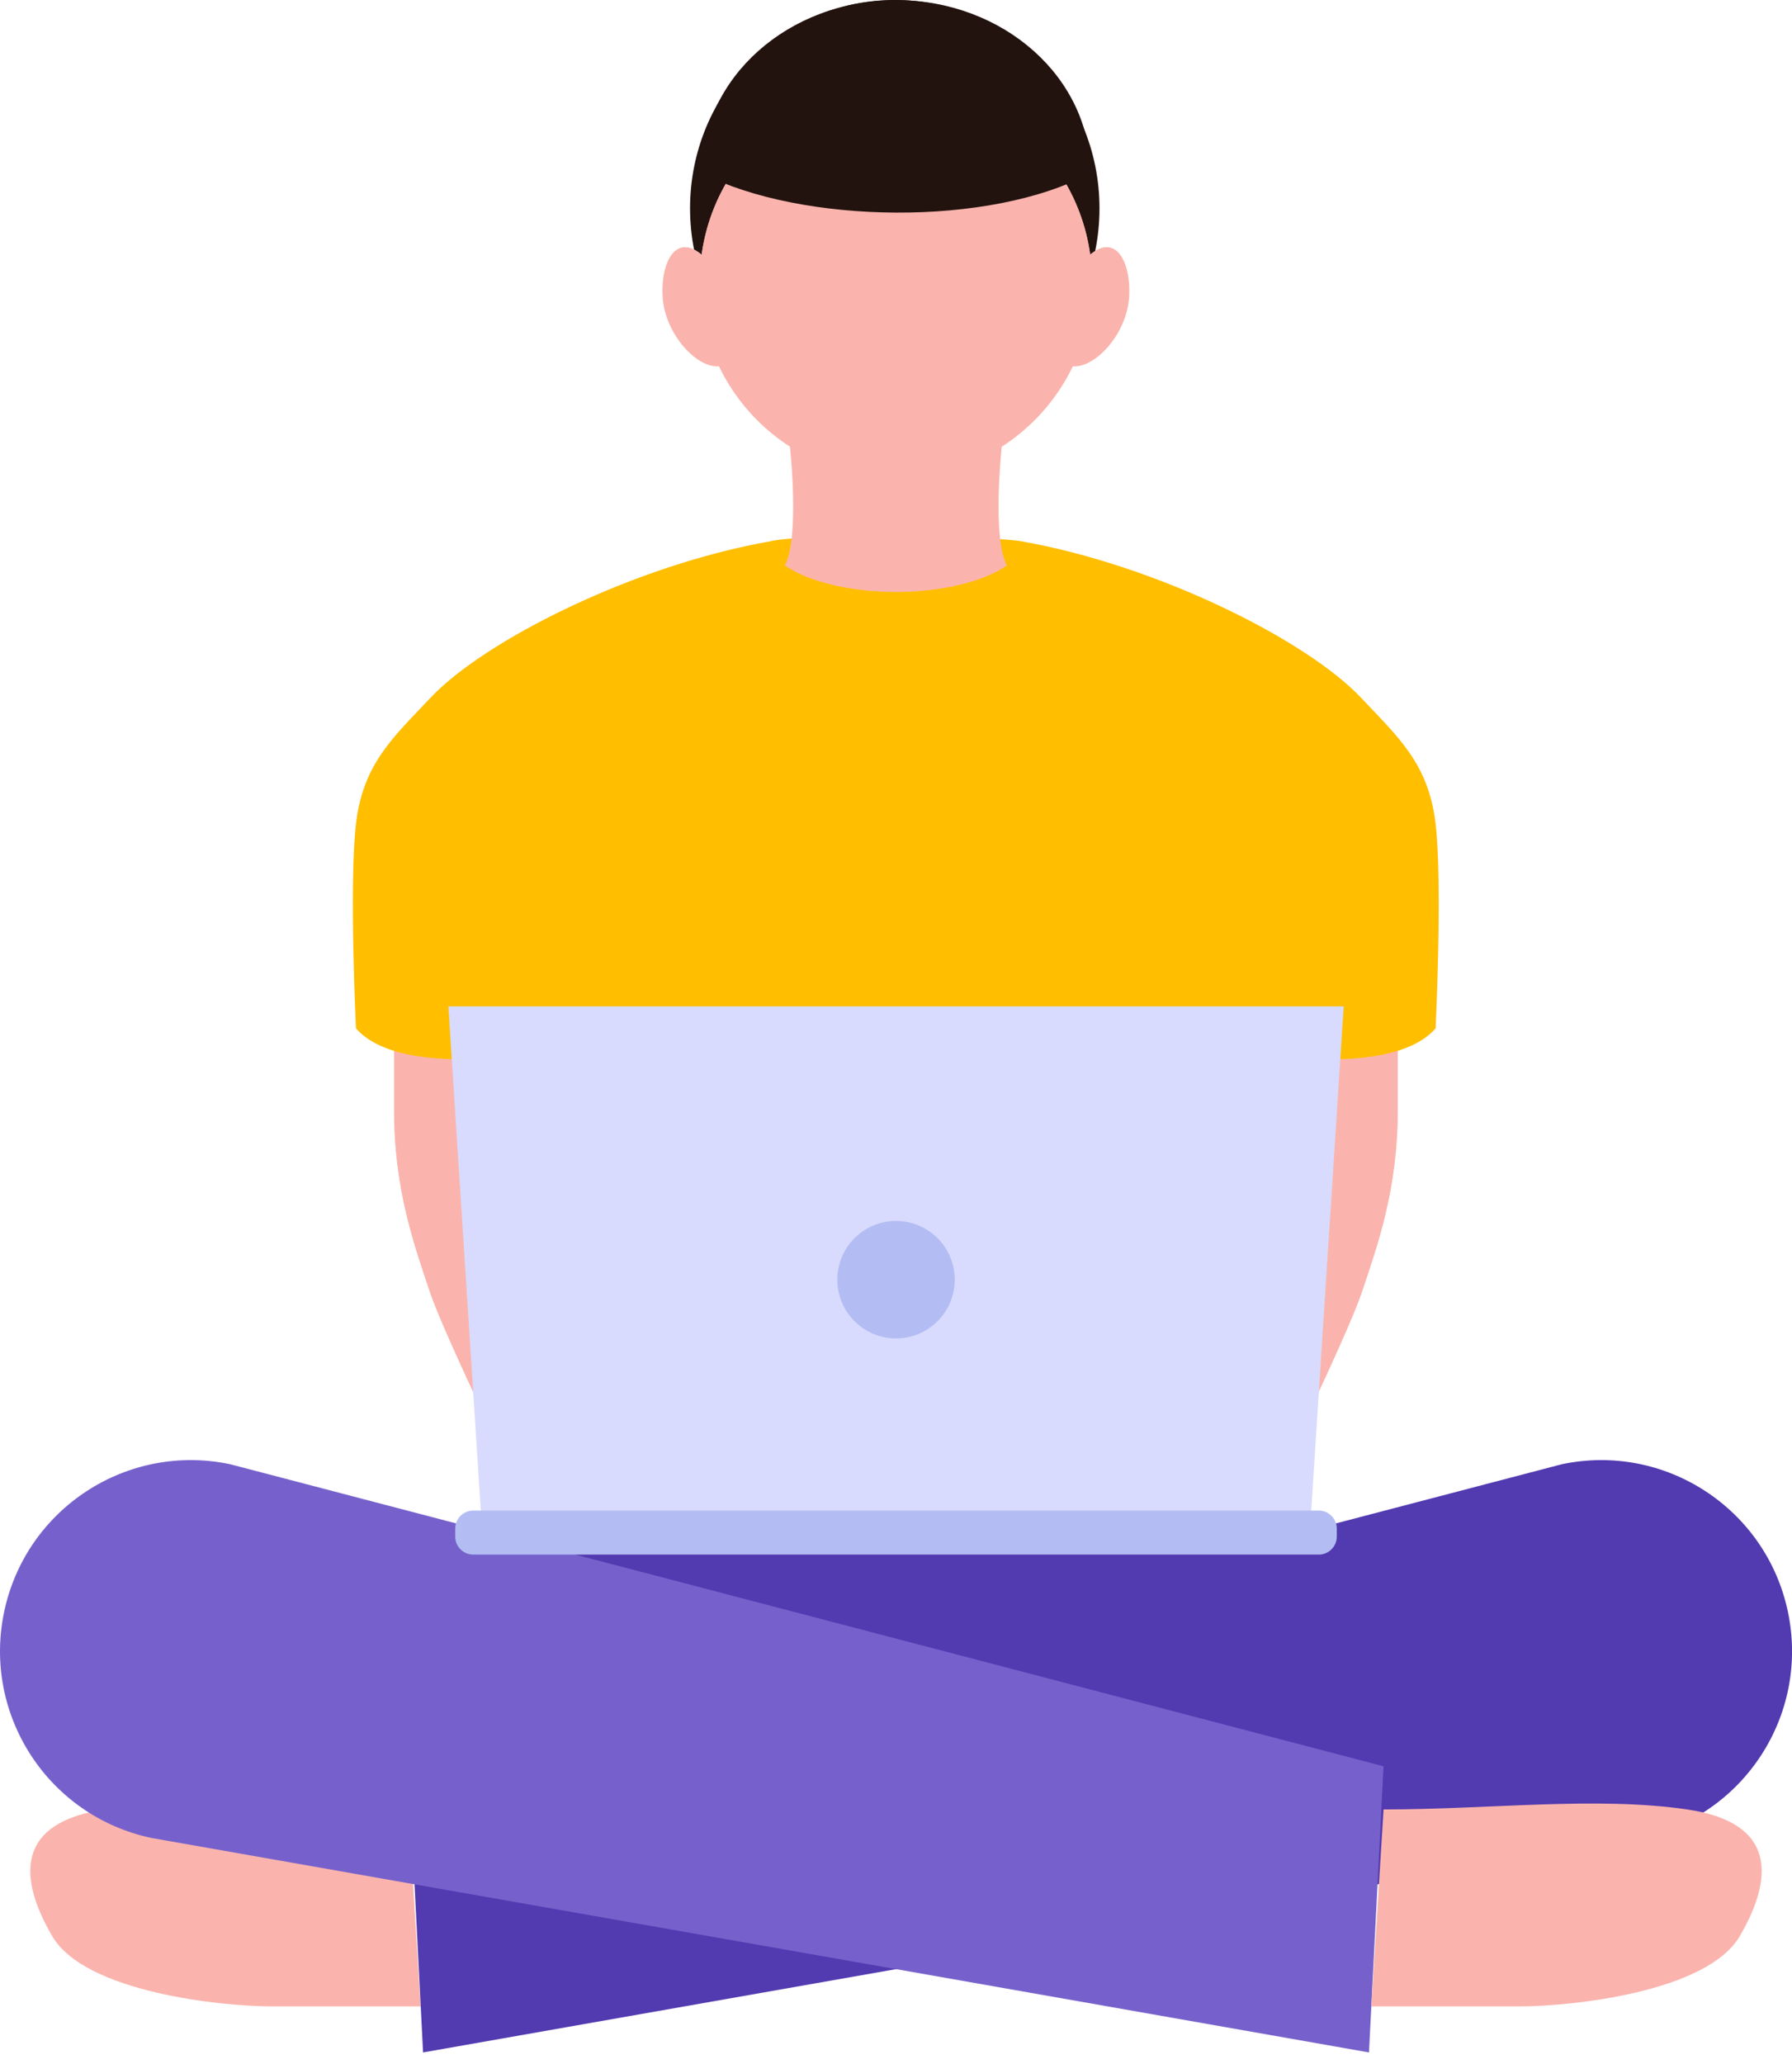 <svg width="152" height="175" viewBox="0 0 152 175" fill="none" xmlns="http://www.w3.org/2000/svg">
<g clip-path="url(#clip0_582_4604)">
<path d="M47.634 127.428V80.809C47.634 80.809 38.918 82.628 33.44 80.936V94.121C33.44 100.91 35.188 105.66 36.482 109.544C37.777 113.428 45.116 128.412 45.116 128.412L51.732 127.428H47.634Z" fill="#FAB4AD"/>
<path d="M104.365 80.809V127.428H100.268L106.883 128.412C106.883 128.412 114.222 113.428 115.517 109.544C116.812 105.66 118.56 100.91 118.56 94.121V80.936C113.081 82.628 104.365 80.809 104.365 80.809Z" fill="#FAB4AD"/>
<path d="M104.346 127.428V80.809C104.346 80.809 113.061 82.628 118.54 80.936V94.121C118.54 100.91 116.792 105.66 115.497 109.544C114.203 113.428 106.864 128.412 106.864 128.412L100.248 127.428H104.346Z" fill="#FAB4AD"/>
<path d="M47.619 80.809V127.428H51.717L45.101 128.412C45.101 128.412 37.762 113.428 36.468 109.544C35.173 105.66 33.425 100.91 33.425 94.121V80.936C38.904 82.628 47.619 80.809 47.619 80.809Z" fill="#FAB4AD"/>
<path d="M86.66 45.896C98.22 47.935 110.865 54.295 115.441 59.148C118.617 62.517 121.18 64.754 121.772 69.851C122.363 74.948 121.772 87.18 121.772 87.18C117.776 91.767 104.346 88.963 104.346 88.963V135.583H47.619V88.963C47.619 88.963 34.189 91.767 30.193 87.18C30.193 87.18 29.602 74.948 30.193 69.851C30.785 64.754 33.348 62.511 36.524 59.148C41.1 54.295 53.745 47.935 65.305 45.896C68.139 45.182 84.331 45.432 86.655 45.896H86.66Z" fill="#FFBE00"/>
<path d="M75.896 35.331C85.486 35.331 93.26 27.422 93.26 17.665C93.26 7.909 85.486 0 75.896 0C66.306 0 58.531 7.909 58.531 17.665C58.531 27.422 66.306 35.331 75.896 35.331Z" fill="#23130F"/>
<path d="M75.992 40.488C85.177 40.488 92.623 33.043 92.623 23.858C92.623 14.673 85.177 7.227 75.992 7.227C66.807 7.227 59.361 14.673 59.361 23.858C59.361 33.043 66.807 40.488 75.992 40.488Z" fill="#FAB4AD"/>
<path d="M34.647 153.401C25.504 153.401 16.635 152.275 8.899 153.401C1.162 154.528 1.641 159.365 4.424 164.135C7.206 168.906 18.74 170.098 23.113 170.098H35.677L34.642 153.396L34.647 153.401Z" fill="#FAB4AD"/>
<path d="M35.881 174.003L139.146 155.823C147.897 153.978 153.498 145.395 151.653 136.644C149.808 127.892 141.225 122.291 132.474 124.136L34.652 149.742L35.886 174.008L35.881 174.003Z" fill="#523AB1"/>
<path d="M114.565 129.304H39.291V150.619H114.565V129.304Z" fill="#523AB1"/>
<path d="M116.124 174.003L12.859 155.823C4.108 153.978 -1.494 145.395 0.352 136.644C2.197 127.892 10.779 122.291 19.53 124.136L117.352 149.742L116.119 174.008L116.124 174.003Z" fill="#7661CC"/>
<path d="M117.352 153.401C126.495 153.401 135.364 152.275 143.101 153.401C150.837 154.528 150.358 159.365 147.575 164.135C144.793 168.906 133.259 170.098 128.886 170.098H116.322L117.357 153.396L117.352 153.401Z" fill="#FAB4AD"/>
<path d="M110.987 131.659L113.974 85.319H38.032L41.014 131.659H110.987Z" fill="#D8DBFD"/>
<path d="M111.858 128.065H40.142C39.298 128.065 38.613 128.75 38.613 129.594V130.267C38.613 131.112 39.298 131.796 40.142 131.796H111.858C112.703 131.796 113.388 131.112 113.388 130.267V129.594C113.388 128.75 112.703 128.065 111.858 128.065Z" fill="#B3BDF3"/>
<path d="M76.003 113.469C78.753 113.469 80.983 111.239 80.983 108.489C80.983 105.739 78.753 103.51 76.003 103.51C73.253 103.51 71.023 105.739 71.023 108.489C71.023 111.239 73.253 113.469 76.003 113.469Z" fill="#B3BDF3"/>
<path d="M60.483 22.588C57.629 19.016 56.003 21.941 56.207 25.188C56.41 28.434 59.26 31.36 61.094 31.034C62.929 30.708 60.483 22.588 60.483 22.588Z" fill="#FAB4AD"/>
<path d="M75.992 40.488C85.177 40.488 92.623 33.043 92.623 23.858C92.623 14.673 85.177 7.227 75.992 7.227C66.807 7.227 59.361 14.673 59.361 23.858C59.361 33.043 66.807 40.488 75.992 40.488Z" fill="#FAB4AD"/>
<path d="M91.497 22.588C94.351 19.016 95.977 21.941 95.773 25.188C95.569 28.434 92.72 31.36 90.885 31.034C89.051 30.708 91.497 22.588 91.497 22.588Z" fill="#FAB4AD"/>
<path d="M92.496 14.674C92.496 6.575 85.111 0.01 76.003 0.01C66.895 0.01 59.505 6.575 59.505 14.674C67.981 19.026 84.02 19.256 92.496 14.674Z" fill="#23130F"/>
<path d="M76.074 50.193C72.435 50.182 68.74 49.438 66.568 47.935C67.746 45.794 67.251 38.638 66.568 34.459H85.406C84.723 38.638 84.229 45.794 85.406 47.935C83.24 49.438 79.545 50.182 75.9 50.193H76.069H76.074Z" fill="#FAB4AD"/>
</g>
<defs>
<clipPath id="clip0_582_4604">
<rect width="152" height="174.003" fill="white"/>
</clipPath>
</defs>
</svg>
